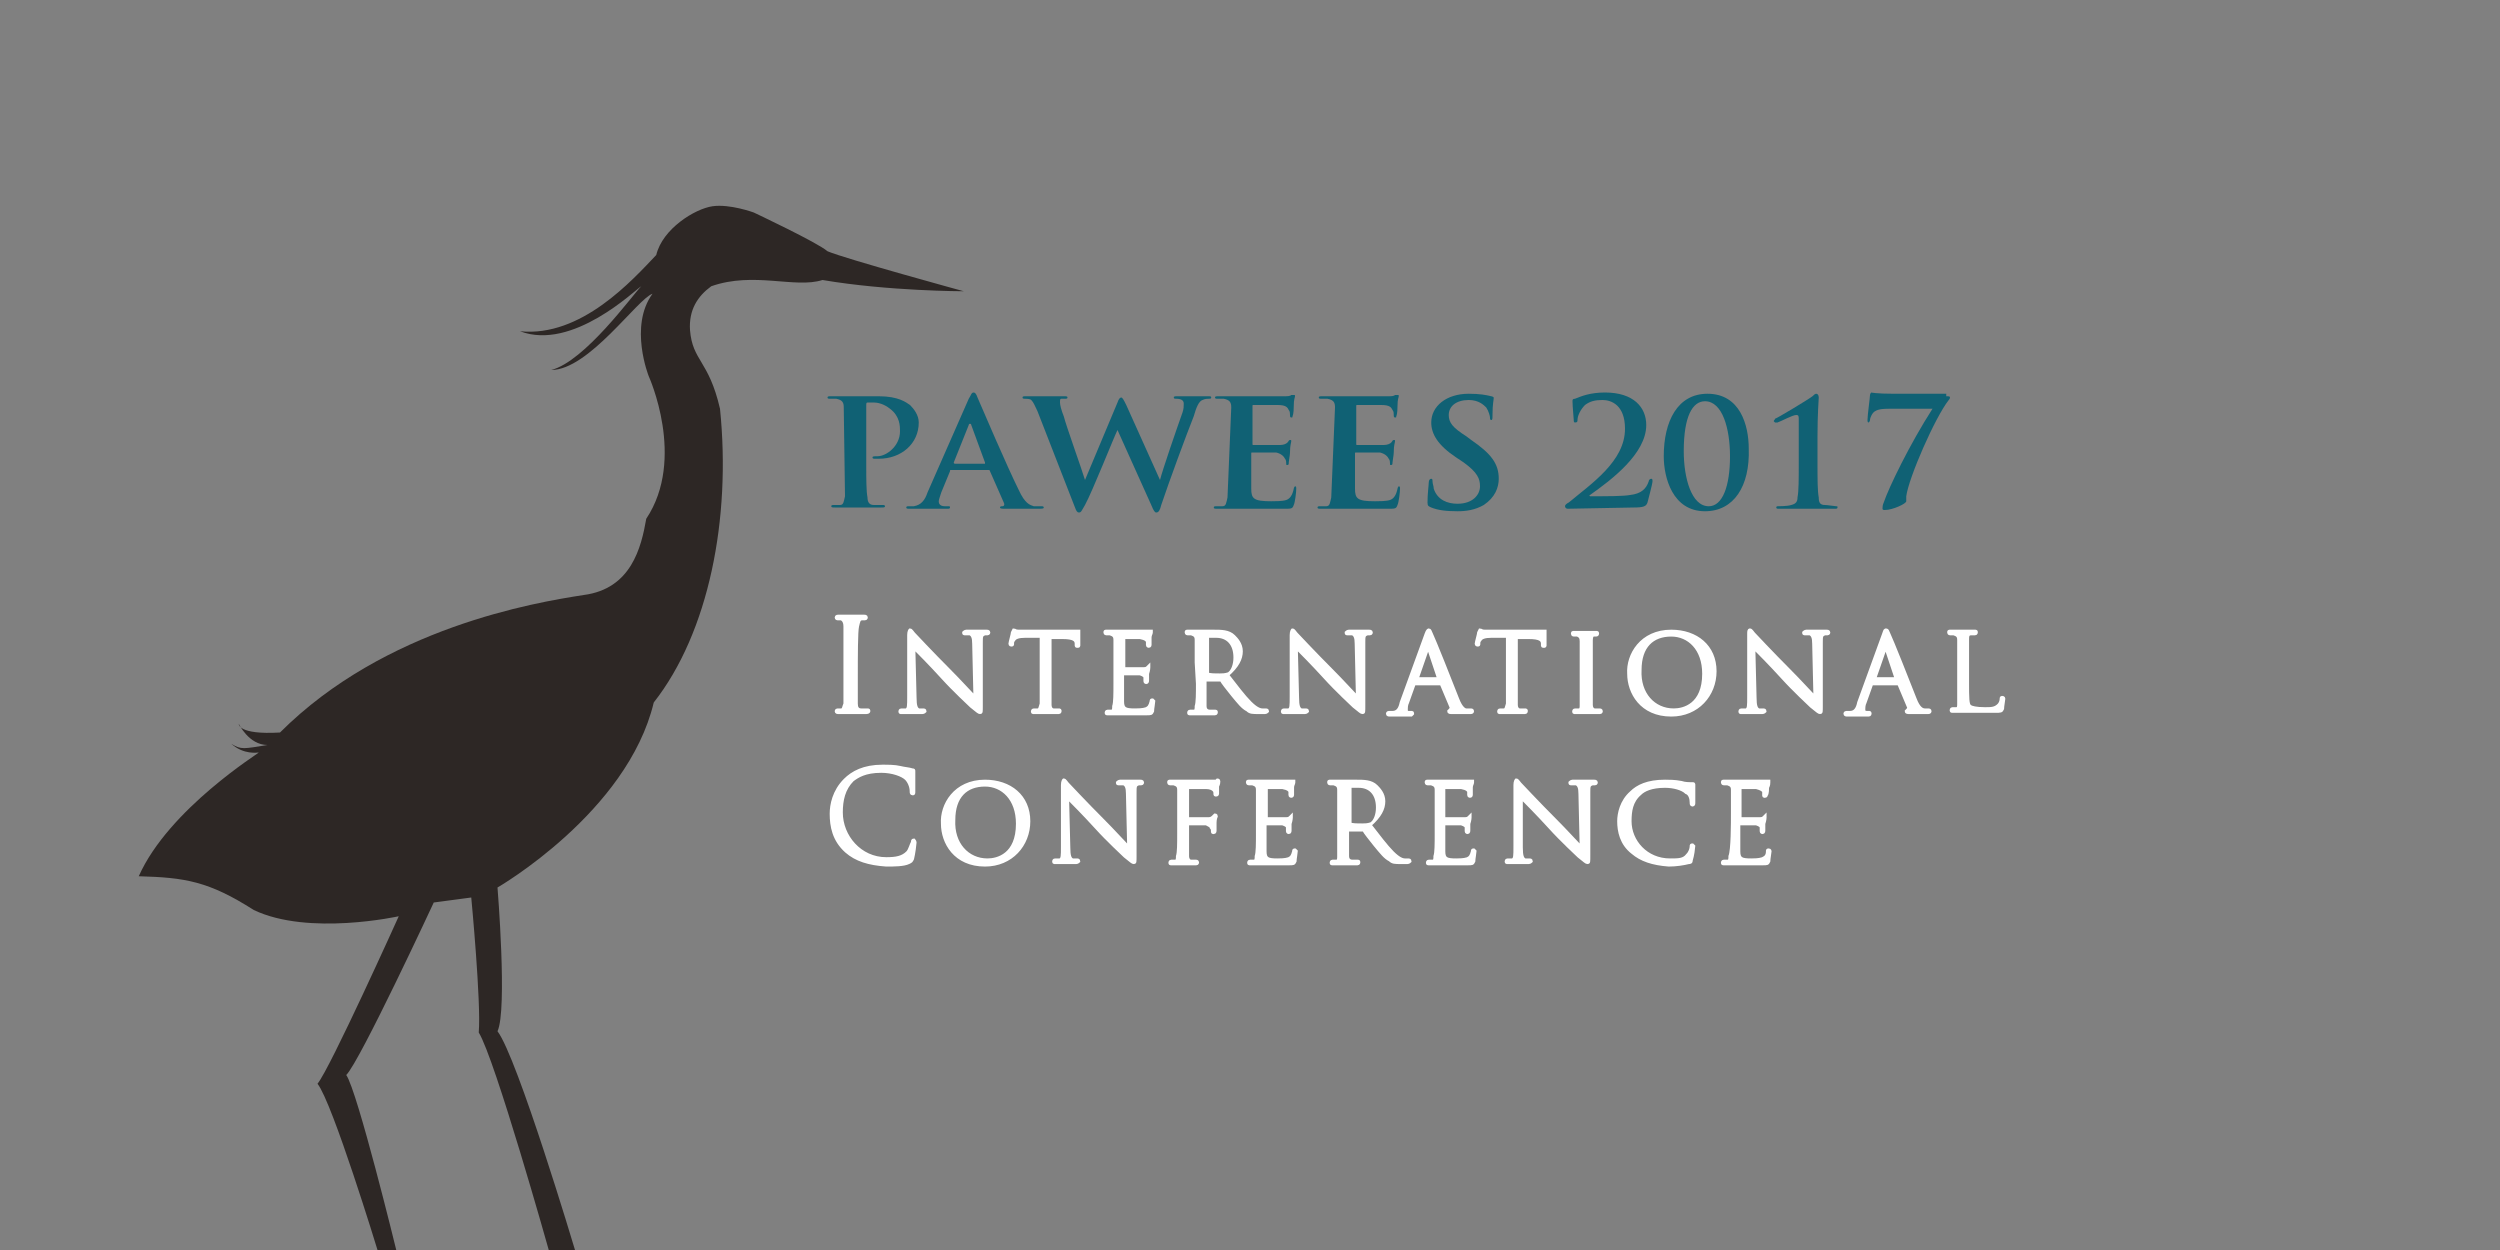 <?xml version="1.0" encoding="utf-8"?>
<!-- Generator: Adobe Illustrator 19.0.0, SVG Export Plug-In . SVG Version: 6.00 Build 0)  -->
<svg version="1.1" id="Layer_1" xmlns="http://www.w3.org/2000/svg" xmlns:xlink="http://www.w3.org/1999/xlink" x="0px" y="0px"
	 viewBox="-379 231 200 100" style="enable-background:new -379 231 200 100;" xml:space="preserve">
<rect x="-379" y="231" width="200" height="100" fill="#808080" stroke="none"/>
<style type="text/css">
	.st0{fill:#106174;}
	.st1{fill:#FFFFFF;stroke:#FFFFFF;stroke-width:0.25;stroke-miterlimit:10;}
	.st2{fill:#2D2725;}
</style>
<g>
	<path class="st0" d="M-311.5,263.6c0-0.4-0.1-0.6-0.6-0.7c-0.1,0-0.3,0-0.5,0c-0.1,0-0.2,0-0.2-0.1s0.1-0.1,0.3-0.1
		c0.7,0,1.5,0,1.9,0c0.5,0,1.3,0,1.9,0c1.6,0,2.2,0.5,2.5,0.7c0.3,0.3,0.7,0.8,0.7,1.4c0,1.7-1.4,2.9-3.2,2.9c-0.1,0-0.2,0-0.3,0
		s-0.2,0-0.2-0.1s0.1-0.1,0.4-0.1c0.7,0,1.8-0.8,1.8-2c0-0.4,0-1.2-0.8-1.8c-0.5-0.4-1-0.5-1.3-0.5c-0.2,0-0.4,0-0.5,0
		s-0.1,0.1-0.1,0.2v4.8c0,1.1,0,2.1,0.1,2.6c0,0.3,0.1,0.6,0.5,0.6c0.2,0,0.5,0,0.7,0c0.1,0,0.2,0,0.2,0.1s-0.1,0.1-0.3,0.1
		c-0.9,0-1.7,0-2,0s-1.1,0-1.7,0c-0.2,0-0.3,0-0.3-0.1s0.1-0.1,0.2-0.1c0.2,0,0.4,0,0.5,0c0.3,0,0.3-0.3,0.4-0.7"/>
	<path class="st0" d="M-302.9,268.6c-0.1,0-0.1,0-0.1,0.1l-0.7,1.7c-0.1,0.3-0.2,0.6-0.2,0.7c0,0.2,0.1,0.4,0.5,0.4h0.2
		c0.2,0,0.2,0,0.2,0.1s-0.1,0.1-0.2,0.1c-0.4,0-1,0-1.4,0c-0.1,0-0.9,0-1.6,0c-0.2,0-0.3,0-0.3-0.1s0.1-0.1,0.2-0.1s0.3,0,0.4,0
		c0.6-0.1,0.9-0.5,1.1-1.1l3.3-7.5c0.2-0.3,0.2-0.5,0.4-0.5c0.1,0,0.2,0.1,0.3,0.4c0.3,0.7,2.4,5.6,3.3,7.4c0.5,1.1,0.9,1.2,1.2,1.3
		c0.2,0,0.4,0,0.6,0c0.1,0,0.2,0,0.2,0.1s-0.1,0.1-0.6,0.1s-1.4,0-2.5,0c-0.2,0-0.4,0-0.4-0.1s0.1-0.1,0.2-0.1s0.2-0.1,0.1-0.3
		l-1.1-2.5c0-0.1-0.1-0.1-0.1-0.1H-302.9z M-300.2,268L-300.2,268l-1.1-3c0,0,0-0.1-0.1-0.1s-0.1,0.1-0.1,0.1l-1.2,3
		c0,0,0,0.1,0.1,0.1h2.4V268z"/>
	<path class="st0" d="M-296,263.9c-0.2-0.4-0.3-0.7-0.5-0.9c-0.1-0.1-0.4-0.1-0.5-0.1s-0.2,0-0.2-0.1s0.1-0.1,0.3-0.1
		c0.7,0,1.4,0,1.5,0s0.7,0,1.5,0c0.2,0,0.3,0,0.3,0.1s-0.1,0.1-0.2,0.1s-0.2,0-0.3,0c-0.1,0-0.1,0.1-0.1,0.3c0,0.2,0.1,0.6,0.3,1.1
		c0.2,0.8,1.5,4.4,1.7,5.1l0,0l2.6-6.2c0.1-0.3,0.2-0.4,0.3-0.4c0.1,0,0.2,0.2,0.4,0.6l2.7,6l0,0c0.2-0.8,1.3-4,1.8-5.4
		c0.1-0.3,0.1-0.5,0.1-0.7s-0.1-0.4-0.6-0.4c-0.1,0-0.2,0-0.2-0.1s0.1-0.1,0.3-0.1c0.7,0,1.3,0,1.4,0s0.7,0,1.1,0
		c0.1,0,0.2,0,0.2,0.1s-0.1,0.1-0.2,0.1s-0.3,0-0.5,0.1c-0.3,0.1-0.5,0.6-0.7,1.3c-0.6,1.5-2,5.3-2.6,7.1c-0.1,0.4-0.2,0.6-0.4,0.6
		c-0.1,0-0.2-0.1-0.4-0.6l-2.7-6l0,0c-0.3,0.6-2,4.9-2.6,6c-0.3,0.5-0.3,0.6-0.5,0.6c-0.1,0-0.2-0.1-0.3-0.4L-296,263.9z"/>
	<path class="st0" d="M-280.5,263.6c0-0.4-0.1-0.6-0.6-0.7c-0.1,0-0.3,0-0.5,0c-0.1,0-0.2,0-0.2-0.1s0.1-0.1,0.3-0.1
		c0.4,0,0.7,0,1.1,0c0.3,0,0.6,0,0.8,0c0.4,0,3,0,3.3,0s0.5,0,0.6-0.1c0.1,0,0.1,0,0.2,0s0.1,0,0.1,0.1s-0.1,0.2-0.1,0.8
		c0,0.1,0,0.6-0.1,0.8c0,0.1,0,0.1-0.1,0.1s-0.1-0.1-0.1-0.2s0-0.3-0.1-0.4c-0.1-0.2-0.2-0.4-0.9-0.4c-0.2,0-1.6,0-1.9,0
		c-0.1,0-0.1,0-0.1,0.1v3c0,0.1,0,0.1,0.1,0.1c0.3,0,1.8,0,2.1,0c0.3,0,0.5-0.1,0.6-0.2s0.1-0.2,0.2-0.2s0.1,0,0.1,0.1
		s-0.1,0.3-0.1,0.9c0,0.2-0.1,0.7-0.1,0.8c0,0.1,0,0.2-0.1,0.2s-0.1,0-0.1-0.1s0-0.3-0.1-0.4c-0.1-0.2-0.3-0.4-0.7-0.5
		c-0.3,0-1.6,0-1.9,0c-0.1,0-0.1,0-0.1,0.1v0.9c0,0.4,0,1.5,0,1.9c0,0.8,0.2,1,1.6,1c0.3,0,0.9,0,1.2-0.1c0.3-0.1,0.5-0.4,0.6-0.9
		c0-0.1,0.1-0.2,0.1-0.2c0.1,0,0.1,0.1,0.1,0.2c0,0.3-0.1,1.1-0.2,1.3c-0.1,0.3-0.2,0.3-0.7,0.3c-1,0-1.7,0-2.3,0c-0.6,0-1,0-1.4,0
		c-0.1,0-0.4,0-0.8,0c-0.3,0-0.6,0-0.9,0c-0.2,0-0.3,0-0.3-0.1s0.1-0.1,0.2-0.1c0.2,0,0.4,0,0.5,0c0.3,0,0.3-0.3,0.4-0.7"/>
	<path class="st0" d="M-272.2,263.6c0-0.4-0.1-0.6-0.6-0.7c-0.1,0-0.3,0-0.5,0c-0.1,0-0.2,0-0.2-0.1s0.1-0.1,0.3-0.1
		c0.4,0,0.7,0,1.1,0c0.3,0,0.6,0,0.8,0c0.4,0,3,0,3.3,0s0.5,0,0.6-0.1c0.1,0,0.1,0,0.2,0s0.1,0,0.1,0.1s-0.1,0.2-0.1,0.8
		c0,0.1,0,0.6-0.1,0.8c0,0.1,0,0.1-0.1,0.1s-0.1-0.1-0.1-0.2s0-0.3-0.1-0.4c-0.1-0.2-0.2-0.4-0.9-0.4c-0.2,0-1.6,0-1.9,0
		c-0.1,0-0.1,0-0.1,0.1v3c0,0.1,0,0.1,0.1,0.1c0.3,0,1.8,0,2.1,0c0.3,0,0.5-0.1,0.6-0.2s0.1-0.2,0.2-0.2s0.1,0,0.1,0.1
		s-0.1,0.3-0.1,0.9c0,0.2-0.1,0.7-0.1,0.8c0,0.1,0,0.2-0.1,0.2s-0.1,0-0.1-0.1s0-0.3-0.1-0.4c-0.1-0.2-0.3-0.4-0.7-0.5
		c-0.3,0-1.6,0-1.9,0c-0.1,0-0.1,0-0.1,0.1v0.9c0,0.4,0,1.5,0,1.9c0,0.8,0.2,1,1.6,1c0.3,0,0.9,0,1.2-0.1c0.3-0.1,0.5-0.4,0.6-0.9
		c0-0.1,0.1-0.2,0.1-0.2c0.1,0,0.1,0.1,0.1,0.2c0,0.3-0.1,1.1-0.2,1.3c-0.1,0.3-0.2,0.3-0.7,0.3c-1,0-1.7,0-2.3,0c-0.6,0-1,0-1.4,0
		c-0.1,0-0.4,0-0.8,0c-0.3,0-0.6,0-0.9,0c-0.2,0-0.3,0-0.3-0.1s0.1-0.1,0.2-0.1c0.2,0,0.4,0,0.5,0c0.3,0,0.3-0.3,0.4-0.7"/>
	<path class="st0" d="M-264.5,271.6c-0.2-0.1-0.3-0.1-0.3-0.4c0-0.7,0.1-1.4,0.1-1.6s0.1-0.3,0.2-0.3s0.1,0.1,0.1,0.2
		c0,0.2,0.1,0.4,0.1,0.6c0.3,0.9,1.1,1.2,1.9,1.2c1.2,0,1.8-0.7,1.8-1.4c0-0.6-0.2-1.1-1.3-1.9l-0.6-0.4c-1.5-1-2-1.9-2-2.8
		c0-1.3,1.2-2.3,3-2.3c0.9,0,1.4,0.1,1.8,0.2c0.1,0,0.2,0.1,0.2,0.1c0,0.2-0.1,0.5-0.1,1.4c0,0.3,0,0.4-0.1,0.4s-0.1-0.1-0.1-0.2
		s-0.1-0.5-0.3-0.8c-0.2-0.2-0.6-0.6-1.4-0.6c-1,0-1.6,0.5-1.6,1.2c0,0.6,0.3,1,1.4,1.7l0.4,0.3c1.6,1.1,2.2,1.9,2.2,3.1
		c0,0.7-0.3,1.5-1.2,2.1c-0.7,0.4-1.4,0.5-2.1,0.5C-263.4,271.9-264,271.8-264.5,271.6z"/>
	<path class="st0" d="M-253.6,271.7c-0.1,0-0.2-0.1-0.2-0.2s0.1-0.2,0.3-0.3c1.8-1.5,4.5-3.3,4.5-5.9c0-1.9-1.1-2.3-1.8-2.3
		c-0.6,0-1,0.1-1.4,0.4c-0.3,0.3-0.6,0.8-0.6,1.2c0,0.1,0,0.2-0.2,0.2c-0.1,0-0.1-0.1-0.1-0.2s-0.1-1.1-0.1-1.5c0-0.1,0-0.2,0.2-0.2
		c0.5-0.2,1.2-0.5,2.4-0.5c2.3,0,3.3,1.2,3.3,2.6c0,2.3-2.8,4.4-4.5,5.6c-0.1,0,0,0.1,0,0.1h0.9c0.2,0,1.8,0,2.3-0.1
		c0.9-0.1,1.3-0.5,1.5-1.1c0-0.1,0.1-0.2,0.2-0.2s0.1,0.1,0.1,0.2c0,0.2-0.3,1.3-0.4,1.7c-0.1,0.3-0.3,0.4-1.1,0.4L-253.6,271.7
		L-253.6,271.7z"/>
	<path class="st0" d="M-242.6,271.9c-2.6,0-3.3-2.7-3.3-4.4c0-2.8,1.1-5,3.5-5c2.6,0,3.3,2.5,3.3,4.4
		C-239,269.9-240.3,271.9-242.6,271.9z M-242.6,263.1c-1,0-1.7,1.2-1.7,4c0,2.1,0.6,4.4,2,4.4c1.1,0,1.7-1.6,1.7-4
		C-240.6,265.3-241.2,263.1-242.6,263.1z"/>
	<path class="st0" d="M-235.1,266.2c0-0.6,0-1.2,0-1.6c0-0.3,0-0.4-0.2-0.4c-0.3,0-1.2,0.5-1.5,0.6c-0.1,0-0.1,0-0.2,0l-0.1-0.1
		c0-0.1,0.1-0.1,0.1-0.2c0.1,0,2.6-1.5,3-1.8c0.1-0.1,0.2-0.2,0.3-0.2c0.1,0,0.2,0.1,0.2,0.3c0,0.1-0.1,1.3-0.1,3.1v2.2
		c0,1.2,0,2.2,0.1,2.7c0,0.4,0.1,0.6,0.5,0.6c0.2,0,0.8,0.1,0.9,0.1s0.1,0,0.1,0.1s-0.1,0.1-0.2,0.1c-1,0-1.8,0-2.2,0
		c-0.3,0-1.4,0-2.3,0c-0.1,0-0.2,0-0.2-0.1s0.1-0.1,0.1-0.1c0.1,0,0.8,0,1.1-0.1c0.4-0.1,0.5-0.3,0.5-0.6c0.1-0.5,0.1-1.5,0.1-2.7
		L-235.1,266.2z"/>
	<path class="st0" d="M-223.3,262.7c0.2,0,0.3,0,0.3,0.1s-0.1,0.2-0.1,0.2c-1.1,1.4-3.2,6.2-3.4,7.7c0,0.2,0,0.3,0,0.4
		c0,0.2-1.1,0.7-1.7,0.7c-0.1,0-0.2,0-0.2-0.1s0-0.3,0.1-0.5c0.4-1.2,2.1-4.7,3.9-7.5h-3.4c-0.4,0-0.9,0-1.2,0.2
		c-0.2,0.1-0.4,0.5-0.4,0.7c0,0.1-0.1,0.2-0.1,0.2c-0.1,0-0.1-0.1-0.1-0.2c0-0.4,0.2-1.8,0.2-2c0-0.1,0.1-0.2,0.1-0.2
		s0.4,0.1,1.8,0.1h4.2V262.7z"/>
</g>
<g>
	<path class="st1" d="M-310.5,285.1c0,1,0,1.7,0,2.2c0,0.3,0.1,0.5,0.4,0.5c0.1,0,0.4,0,0.5,0s0.1,0,0.1,0.1c0,0,0,0.1-0.2,0.1
		c-0.5,0-1.2,0-1.2,0s-0.7,0-1,0c-0.1,0-0.2,0-0.2-0.1c0,0,0-0.1,0.1-0.1s0.2,0,0.3,0c0.2,0,0.2-0.3,0.3-0.5c0-0.4,0-1.2,0-2.2v-1.8
		c0-1.6,0-1.8,0-2.2c0-0.3-0.1-0.5-0.3-0.6c-0.1,0-0.2,0-0.3,0c0,0-0.1,0-0.1-0.1s0.1-0.1,0.2-0.1c0.3,0,1,0,1,0s0.7,0,1,0
		c0.1,0,0.2,0,0.2,0.1c0,0,0,0.1-0.1,0.1s-0.1,0-0.2,0c-0.3,0-0.3,0.2-0.4,0.6C-310.5,281.5-310.5,283.5-310.5,285.1L-310.5,285.1z"
		/>
	<path class="st1" d="M-305.8,286.8c0,0.7,0.1,0.9,0.3,1c0.2,0,0.4,0,0.4,0s0.1,0,0.1,0.1c0,0-0.1,0.1-0.2,0.1c-0.5,0-0.8,0-0.9,0
		s-0.4,0-0.8,0c-0.1,0-0.1,0-0.1-0.1c0,0,0-0.1,0.1-0.1s0.2,0,0.4,0c0.2-0.1,0.2-0.3,0.2-1.1v-4.9c0-0.3,0.1-0.4,0.1-0.4
		c0.1,0,0.2,0.2,0.3,0.3c0.1,0.1,1.4,1.5,2.8,2.9c0.9,0.9,1.8,1.9,2.1,2.2l-0.1-4.3c0-0.5-0.1-0.7-0.3-0.8c-0.2,0-0.4,0-0.4,0
		c-0.1,0-0.1,0-0.1-0.1c0,0,0.1-0.1,0.2-0.1c0.4,0,0.8,0,0.9,0s0.4,0,0.7,0c0.1,0,0.2,0,0.2,0.1c0,0,0,0.1-0.1,0.1c0,0-0.1,0-0.2,0
		c-0.3,0.1-0.3,0.2-0.3,0.7v5c0,0.6,0,0.6-0.1,0.6s-0.2-0.1-0.7-0.5c-0.1-0.1-1.4-1.3-2.3-2.3c-1-1.1-2-2.1-2.3-2.4L-305.8,286.8z"
		/>
	<path class="st1" d="M-295,282c0,0.8,0,5.1,0,5.4c0,0.2,0.1,0.4,0.3,0.4c0.1,0,0.3,0,0.4,0s0.1,0,0.1,0.1c0,0,0,0.1-0.1,0.1
		c-0.5,0-1,0-1.1,0c0,0-0.6,0-0.9,0c-0.1,0-0.1,0-0.1-0.1c0,0,0-0.1,0.1-0.1s0.2,0,0.3,0c0.2,0,0.2-0.2,0.3-0.5c0-0.3,0-1,0-1.8
		v-3.6h-1.3c-0.5,0-0.8,0.1-0.9,0.3c-0.1,0.1-0.1,0.2-0.1,0.3c0,0.1,0,0.1-0.1,0.1c0,0-0.1,0-0.1-0.1s0.2-0.8,0.2-0.9l0.1-0.2
		c0.1,0,0.1,0.1,0.4,0.1c0.2,0,0.6,0,0.7,0h3.3c0.3,0,0.5,0,0.6,0s0.2,0,0.2,0s0,0,0,0.1c0,0.3,0,0.9,0,1s0,0.1-0.1,0.1
		s-0.1,0-0.1-0.1v-0.1c0-0.3-0.2-0.5-1.1-0.5L-295,282L-295,282z"/>
	<path class="st1" d="M-289.8,284c0-1.3,0-1.6,0-1.8c0-0.3-0.1-0.4-0.4-0.5c-0.1,0-0.2,0-0.3,0c0,0-0.1,0-0.1-0.1s0-0.1,0.1-0.1
		c0.4,0,1,0,1,0c0.1,0,1.9,0,2.1,0s0.3,0,0.4,0h0.1c0,0,0,0,0,0.1s-0.1,0.2-0.1,0.4c0,0.1,0,0.5,0,0.6c0,0,0,0.1-0.1,0.1
		c0,0-0.1,0-0.1-0.1s0-0.2,0-0.3c-0.1-0.1-0.1-0.2-0.6-0.3c-0.1,0-1.2,0-1.3,0c0,0,0,0,0,0.1v2.3c0,0.1,0,0.1,0,0.1
		c0.1,0,1.3,0,1.5,0s0.3,0,0.4-0.1s0.1-0.1,0.1-0.1s0,0,0,0.1c0,0,0,0.2-0.1,0.5c0,0.2,0,0.5,0,0.5c0,0.1,0,0.2-0.1,0.2
		c0,0-0.1,0-0.1-0.1s0-0.2,0-0.3c0-0.1-0.1-0.2-0.4-0.3c-0.2,0-1.2,0-1.3,0c0,0-0.1,0-0.1,0.1v0.7c0,0.3,0,1.3,0,1.4
		c0,0.6,0.2,0.7,1,0.7c0.2,0,0.6,0,0.9-0.1c0.2-0.1,0.3-0.2,0.4-0.6c0-0.1,0-0.1,0.1-0.1l0.1,0.1c0,0.1-0.1,0.6-0.1,0.8
		c-0.1,0.2-0.1,0.2-0.5,0.2c-0.7,0-1.2,0-1.5,0c-0.4,0-0.6,0-0.7,0c0,0-0.2,0-0.4,0c-0.2,0-0.4,0-0.5,0s-0.1,0-0.1-0.1
		c0,0,0-0.1,0.1-0.1s0.2,0,0.3,0c0.2,0,0.2-0.2,0.2-0.4c0.1-0.3,0.1-1,0.1-1.8V284z"/>
	<path class="st1" d="M-283.3,284c0-1.3,0-1.6,0-1.8c0-0.3-0.1-0.4-0.4-0.5c-0.1,0-0.2,0-0.3,0c0,0-0.1,0-0.1-0.1s0-0.1,0.1-0.1
		c0.4,0,1,0,1,0c0.1,0,0.8,0,1.1,0c0.6,0,1.2,0,1.6,0.4c0.2,0.2,0.6,0.6,0.6,1.2s-0.3,1.2-1.1,1.9c0.7,0.9,1.3,1.7,1.8,2.2
		s0.8,0.6,1,0.6s0.3,0,0.3,0s0.1,0,0.1,0.1c0,0-0.1,0.1-0.2,0.1h-0.5c-0.5,0-0.7,0-0.9-0.2c-0.4-0.2-0.7-0.6-1.2-1.2
		c-0.4-0.5-0.8-1-0.9-1.2h-0.1h-1.1c0,0-0.1,0-0.1,0.1v0.2c0,0.8,0,1.5,0,1.8c0,0.2,0.1,0.4,0.4,0.4c0.1,0,0.3,0,0.4,0
		s0.1,0,0.1,0.1c0,0,0,0.1-0.1,0.1c-0.5,0-1,0-1.1,0c0,0-0.6,0-0.9,0c-0.1,0-0.1,0-0.1-0.1c0,0,0-0.1,0.1-0.1s0.2,0,0.3,0
		c0.2,0,0.2-0.2,0.2-0.4c0.1-0.3,0.1-1,0.1-1.8L-283.3,284L-283.3,284z M-282.5,284.8c0,0,0,0.1,0.1,0.1c0.1,0.1,0.6,0.1,1,0.1
		c0.2,0,0.4,0,0.7-0.1c0.3-0.2,0.5-0.7,0.5-1.3c0-1.1-0.6-1.7-1.5-1.7c-0.3,0-0.5,0-0.6,0c0,0-0.1,0-0.1,0.1v2.8H-282.5z"/>
	<path class="st1" d="M-275.2,286.8c0,0.7,0.1,0.9,0.3,1c0.2,0,0.4,0,0.4,0s0.1,0,0.1,0.1c0,0-0.1,0.1-0.2,0.1c-0.5,0-0.8,0-0.9,0
		s-0.4,0-0.8,0c-0.1,0-0.1,0-0.1-0.1c0,0,0-0.1,0.1-0.1s0.2,0,0.4,0c0.2-0.1,0.2-0.3,0.2-1.1v-4.9c0-0.3,0.1-0.4,0.1-0.4
		c0.1,0,0.2,0.2,0.3,0.3c0.1,0.1,1.4,1.5,2.8,2.9c0.9,0.9,1.8,1.9,2.1,2.2l-0.1-4.3c0-0.5-0.1-0.7-0.3-0.8c-0.2,0-0.4,0-0.4,0
		c-0.1,0-0.1,0-0.1-0.1c0,0,0.1-0.1,0.2-0.1c0.4,0,0.8,0,0.9,0s0.4,0,0.7,0c0.1,0,0.2,0,0.2,0.1c0,0,0,0.1-0.1,0.1c0,0-0.1,0-0.2,0
		c-0.3,0.1-0.3,0.2-0.3,0.7v5c0,0.6,0,0.6-0.1,0.6s-0.2-0.1-0.7-0.5c-0.1-0.1-1.4-1.3-2.3-2.3c-1-1.1-2-2.1-2.3-2.4L-275.2,286.8z"
		/>
	<path class="st1" d="M-264.9,281.7c0.1-0.3,0.2-0.3,0.2-0.3c0.1,0,0.1,0.1,0.2,0.3c0.2,0.4,1.6,3.9,2.1,5.2
		c0.3,0.8,0.6,0.9,0.7,0.9s0.3,0,0.4,0c0,0,0.1,0,0.1,0.1s-0.1,0.1-0.2,0.1s-0.8,0-1.4,0c-0.2,0-0.3,0-0.3-0.1c0,0,0,0,0.1-0.1
		c0,0,0.1-0.1,0.1-0.2l-0.8-1.9c0,0,0,0-0.1,0h-2c0,0-0.1,0-0.1,0.1l-0.5,1.4c-0.1,0.2-0.1,0.4-0.1,0.6s0.1,0.2,0.3,0.2h0.1
		c0.1,0,0.1,0,0.1,0.1l-0.1,0.1c-0.2,0-0.7,0-0.8,0c-0.1,0-0.5,0-0.9,0c-0.1,0-0.2,0-0.2-0.1c0,0,0-0.1,0.1-0.1s0.2,0,0.3,0
		c0.4,0,0.6-0.3,0.7-0.8L-264.9,281.7z M-263.9,285.3L-263.9,285.3l-0.8-2.4c0-0.1-0.1-0.1-0.1,0l-0.8,2.3v0.1H-263.9z"/>
	<path class="st1" d="M-257.7,282c0,0.8,0,5.1,0,5.4c0,0.2,0.1,0.4,0.3,0.4c0.1,0,0.3,0,0.4,0s0.1,0,0.1,0.1c0,0,0,0.1-0.1,0.1
		c-0.5,0-1,0-1.1,0c0,0-0.6,0-0.9,0c-0.1,0-0.1,0-0.1-0.1c0,0,0-0.1,0.1-0.1s0.2,0,0.3,0c0.2,0,0.2-0.2,0.3-0.5c0-0.3,0-1,0-1.8
		v-3.6h-1.3c-0.5,0-0.8,0.1-0.9,0.3c-0.1,0.1-0.1,0.2-0.1,0.3c0,0.1,0,0.1-0.1,0.1c0,0-0.1,0-0.1-0.1s0.2-0.8,0.2-0.9l0.1-0.2
		c0.1,0,0.1,0.1,0.4,0.1c0.2,0,0.6,0,0.7,0h3.3c0.3,0,0.5,0,0.6,0s0.2,0,0.2,0s0,0,0,0.1c0,0.3,0,0.9,0,1s0,0.1-0.1,0.1
		s-0.1,0-0.1-0.1v-0.1c0-0.3-0.2-0.5-1.1-0.5L-257.7,282L-257.7,282z"/>
	<path class="st1" d="M-251.7,282.2c0,0.8,0,4.8,0,5.2c0,0.2,0.1,0.4,0.3,0.4c0.1,0,0.3,0,0.4,0c0,0,0.1,0,0.1,0.1
		c0,0,0,0.1-0.1,0.1c-0.5,0-1.1,0-1.1,0s-0.6,0-0.9,0c-0.1,0-0.1,0-0.1-0.1c0,0,0-0.1,0.1-0.1s0.2,0,0.3,0c0.2,0,0.2-0.2,0.2-0.4
		c0-0.3,0-1,0-1.8v-1.5c0-1.3,0-1.6,0-1.8c0-0.3-0.1-0.4-0.3-0.5c-0.1,0-0.2,0-0.3,0c0,0-0.1,0-0.1-0.1s0-0.1,0.1-0.1
		c0.3,0,0.8,0,0.9,0c0,0,0.6,0,0.9,0c0.1,0,0.1,0,0.1,0.1c0,0,0,0.1-0.1,0.1s-0.1,0-0.2,0C-251.6,281.8-251.7,281.9-251.7,282.2
		C-251.7,282.5-251.7,280.9-251.7,282.2L-251.7,282.2z"/>
	<path class="st1" d="M-245.3,281.5c2,0,3.5,1.2,3.5,3.2c0,1.9-1.4,3.5-3.5,3.5c-2.4,0-3.4-1.8-3.4-3.3
		C-248.8,283.4-247.7,281.5-245.3,281.5z M-245.1,287.8c0.8,0,2.4-0.4,2.4-2.9c0-2-1.2-3.1-2.6-3.1c-1.5,0-2.5,0.9-2.5,2.8
		C-247.9,286.5-246.7,287.8-245.1,287.8z"/>
	<path class="st1" d="M-238.6,286.8c0,0.7,0.1,0.9,0.3,1c0.2,0,0.4,0,0.4,0s0.1,0,0.1,0.1c0,0-0.1,0.1-0.2,0.1c-0.5,0-0.8,0-0.9,0
		s-0.4,0-0.8,0c-0.1,0-0.1,0-0.1-0.1c0,0,0-0.1,0.1-0.1s0.2,0,0.4,0c0.2-0.1,0.2-0.3,0.2-1.1v-4.9c0-0.3,0-0.4,0.1-0.4
		s0.2,0.2,0.3,0.3c0.1,0.1,1.4,1.5,2.8,2.9c0.9,0.9,1.8,1.9,2.1,2.2l-0.1-4.3c0-0.5-0.1-0.7-0.3-0.8c-0.2,0-0.4,0-0.4,0
		c-0.1,0-0.1,0-0.1-0.1c0,0,0.1-0.1,0.2-0.1c0.4,0,0.8,0,0.9,0s0.4,0,0.7,0c0.1,0,0.2,0,0.2,0.1c0,0,0,0.1-0.1,0.1c0,0-0.1,0-0.2,0
		c-0.3,0.1-0.3,0.2-0.3,0.7v5c0,0.6,0,0.6-0.1,0.6s-0.2-0.1-0.7-0.5c-0.1-0.1-1.4-1.3-2.3-2.3c-1-1.1-2-2.1-2.3-2.4L-238.6,286.8z"
		/>
	<path class="st1" d="M-228.3,281.7c0.1-0.3,0.1-0.3,0.2-0.3s0.1,0.1,0.2,0.3c0.2,0.4,1.6,3.9,2.1,5.2c0.3,0.8,0.6,0.9,0.8,0.9
		c0.1,0,0.3,0,0.3,0s0.1,0,0.1,0.1s-0.1,0.1-0.2,0.1s-0.8,0-1.4,0c-0.2,0-0.3,0-0.3-0.1c0,0,0,0,0.1-0.1c0,0,0.1-0.1,0.1-0.2
		l-0.8-1.9c0,0,0,0-0.1,0h-2c0,0-0.1,0-0.1,0.1l-0.5,1.4c-0.1,0.2-0.1,0.4-0.1,0.6s0.2,0.2,0.3,0.2h0.1c0.1,0,0.1,0,0.1,0.1
		c0,0,0,0.1-0.1,0.1c-0.2,0-0.7,0-0.8,0c-0.1,0-0.5,0-0.9,0c-0.1,0-0.2,0-0.2-0.1c0,0,0-0.1,0.1-0.1s0.2,0,0.3,0
		c0.4,0,0.6-0.3,0.7-0.8L-228.3,281.7z M-227.3,285.3L-227.3,285.3l-0.8-2.4c0-0.1-0.1-0.1-0.1,0l-0.8,2.3v0.1H-227.3z"/>
	<path class="st1" d="M-221.6,285.6c0,1.2,0,1.8,0.2,1.9c0.1,0.1,0.5,0.2,1.2,0.2c0.5,0,0.8,0,1.1-0.3c0.1-0.1,0.2-0.3,0.2-0.5
		c0-0.1,0-0.1,0.1-0.1c0,0,0.1,0,0.1,0.1s-0.1,0.6-0.1,0.8c-0.1,0.2-0.1,0.2-0.6,0.2c-0.6,0-1.1,0-1.5,0s-0.7,0-1,0c0,0-0.2,0-0.4,0
		c-0.2,0-0.4,0-0.5,0s-0.1,0-0.1-0.1c0,0,0-0.1,0.1-0.1s0.2,0,0.3,0c0.2,0,0.2-0.2,0.2-0.4c0-0.3,0-1,0-1.8V284c0-1.3,0-1.6,0-1.8
		c0-0.3-0.1-0.4-0.4-0.5c-0.1,0-0.2,0-0.3,0c0,0-0.1,0-0.1-0.1s0-0.1,0.1-0.1c0.4,0,0.9,0,1,0c0,0,0.7,0,1,0c0.1,0,0.1,0,0.1,0.1
		c0,0,0,0.1-0.1,0.1s-0.2,0-0.3,0c-0.3,0-0.3,0.2-0.3,0.5s0,0.5,0,1.8V285.6z"/>
	<path class="st1" d="M-311.3,299.1c-1-0.9-1.2-2-1.2-3c0-0.7,0.2-1.8,1.1-2.7c0.6-0.6,1.5-1.1,3-1.1c0.4,0,1,0,1.4,0.1
		s0.7,0.1,1,0.2c0.1,0,0.1,0,0.1,0.1s0,0.2,0,0.6c0,0.3,0,0.9,0,1c0,0.2,0,0.2-0.1,0.2s-0.1-0.1-0.1-0.2c0-0.4-0.2-0.8-0.4-1
		c-0.3-0.3-1.1-0.6-2-0.6c-1.3,0-1.9,0.4-2.3,0.7c-0.7,0.7-0.9,1.6-0.9,2.6c0,1.9,1.5,3.7,3.6,3.7c0.8,0,1.3-0.1,1.7-0.5
		c0.2-0.2,0.3-0.7,0.4-0.8c0-0.1,0-0.2,0.1-0.2c0,0,0.1,0.1,0.1,0.2s-0.1,0.9-0.2,1.3c-0.1,0.2-0.1,0.2-0.3,0.3
		c-0.4,0.2-1.2,0.2-1.8,0.2C-309.5,300.1-310.5,299.8-311.3,299.1z"/>
	<path class="st1" d="M-300.2,293.5c2,0,3.5,1.2,3.5,3.2c0,1.9-1.4,3.5-3.5,3.5c-2.4,0-3.4-1.8-3.4-3.3
		C-303.7,295.4-302.6,293.5-300.2,293.5z M-300,299.8c0.8,0,2.4-0.4,2.4-2.9c0-2-1.2-3.1-2.6-3.1c-1.5,0-2.5,0.9-2.5,2.8
		C-302.8,298.5-301.6,299.8-300,299.8z"/>
	<path class="st1" d="M-293.5,298.8c0,0.7,0.1,0.9,0.3,1c0.2,0,0.4,0,0.4,0s0.1,0,0.1,0.1c0,0-0.1,0.1-0.2,0.1c-0.5,0-0.8,0-0.9,0
		s-0.4,0-0.8,0c-0.1,0-0.1,0-0.1-0.1c0,0,0-0.1,0.1-0.1s0.2,0,0.4,0c0.2-0.1,0.2-0.3,0.2-1.1v-4.9c0-0.3,0.1-0.4,0.1-0.4
		c0.1,0,0.2,0.2,0.3,0.3c0.1,0.1,1.4,1.5,2.8,2.9c0.9,0.9,1.8,1.9,2.1,2.2l-0.1-4.3c0-0.5-0.1-0.7-0.3-0.8c-0.2,0-0.4,0-0.4,0
		c-0.1,0-0.1,0-0.1-0.1c0,0,0.1-0.1,0.2-0.1c0.4,0,0.8,0,0.9,0s0.4,0,0.7,0c0.1,0,0.2,0,0.2,0.1c0,0,0,0.1-0.1,0.1c0,0-0.1,0-0.2,0
		c-0.3,0.1-0.3,0.2-0.3,0.7v5c0,0.6,0,0.6-0.1,0.6s-0.2-0.1-0.7-0.5c-0.1-0.1-1.4-1.3-2.3-2.3c-1-1.1-2-2.1-2.3-2.4L-293.5,298.8z"
		/>
	<path class="st1" d="M-284.7,296c0-1.3,0-1.6,0-1.8c0-0.3-0.1-0.4-0.4-0.5c-0.1,0-0.2,0-0.3,0c0,0-0.1,0-0.1-0.1s0-0.1,0.1-0.1
		c0.4,0,0.9,0,1,0c0.2,0,2.1,0,2.3,0c0.2,0,0.3,0,0.4,0l0.1-0.1c0,0,0.1,0,0.1,0.1s0,0.2-0.1,0.4c0,0.1,0,0.5,0,0.6
		c0,0,0,0.1-0.1,0.1s-0.1,0-0.1-0.1s0-0.2-0.1-0.3s-0.3-0.2-0.6-0.2h-1.4c0,0-0.1,0-0.1,0.1v2.3c0,0,0,0.1,0.1,0.1h1.2
		c0.1,0,0.3,0,0.4,0c0.2,0,0.3-0.1,0.4-0.2l0.1-0.1c0,0,0.1,0,0.1,0.1c0,0-0.1,0.2-0.1,0.5c0,0.2,0,0.5,0,0.6s0,0.2-0.1,0.2
		s-0.1,0-0.1-0.1s0-0.2-0.1-0.3c0-0.1-0.2-0.2-0.4-0.3c-0.2,0-1.3,0-1.4,0c0,0-0.1,0-0.1,0.1v0.7c0,0.8,0,1.5,0,1.8
		c0,0.2,0.1,0.4,0.3,0.4c0.1,0,0.3,0,0.4,0c0,0,0.1,0,0.1,0.1c0,0,0,0.1-0.1,0.1c-0.5,0-1.1,0-1.1,0s-0.6,0-0.9,0
		c-0.1,0-0.1,0-0.1-0.1c0,0,0-0.1,0.1-0.1s0.2,0,0.3,0c0.2,0,0.2-0.2,0.2-0.4c0.1-0.3,0.1-1,0.1-1.8L-284.7,296L-284.7,296z"/>
	<path class="st1" d="M-278.4,296c0-1.3,0-1.6,0-1.8c0-0.3-0.1-0.4-0.4-0.5c-0.1,0-0.2,0-0.3,0c0,0-0.1,0-0.1-0.1s0-0.1,0.1-0.1
		c0.4,0,1,0,1,0c0.1,0,1.9,0,2.1,0s0.3,0,0.4,0h0.1c0,0,0,0,0,0.1s-0.1,0.2-0.1,0.4c0,0.1,0,0.5,0,0.6c0,0,0,0.1-0.1,0.1
		c0,0-0.1,0-0.1-0.1s0-0.2,0-0.3c-0.1-0.1-0.1-0.2-0.6-0.3c-0.1,0-1.2,0-1.3,0c0,0,0,0,0,0.1v2.3c0,0.1,0,0.1,0,0.1
		c0.1,0,1.3,0,1.5,0s0.3,0,0.4-0.1s0.1-0.1,0.1-0.1s0,0,0,0.1c0,0,0,0.2-0.1,0.5c0,0.2,0,0.5,0,0.5c0,0.1,0,0.2-0.1,0.2
		c0,0-0.1,0-0.1-0.1s0-0.2,0-0.3c0-0.1-0.1-0.2-0.4-0.3c-0.2,0-1.2,0-1.3,0c0,0-0.1,0-0.1,0.1v0.7c0,0.3,0,1.3,0,1.4
		c0,0.6,0.2,0.7,1,0.7c0.2,0,0.6,0,0.9-0.1c0.2-0.1,0.3-0.2,0.4-0.6c0-0.1,0-0.1,0.1-0.1l0.1,0.1c0,0.1-0.1,0.6-0.1,0.8
		c-0.1,0.2-0.1,0.2-0.5,0.2c-0.7,0-1.2,0-1.5,0c-0.4,0-0.6,0-0.7,0c0,0-0.2,0-0.4,0c-0.2,0-0.4,0-0.5,0s-0.1,0-0.1-0.1
		c0,0,0-0.1,0.1-0.1s0.2,0,0.3,0c0.2,0,0.2-0.2,0.2-0.4c0.1-0.3,0.1-1,0.1-1.8V296z"/>
	<path class="st1" d="M-271.9,296c0-1.3,0-1.6,0-1.8c0-0.3-0.1-0.4-0.4-0.5c-0.1,0-0.2,0-0.3,0c0,0-0.1,0-0.1-0.1s0-0.1,0.1-0.1
		c0.4,0,1,0,1,0c0.1,0,0.8,0,1.1,0c0.6,0,1.2,0,1.6,0.4c0.2,0.2,0.6,0.6,0.6,1.2s-0.3,1.2-1.1,1.9c0.7,0.9,1.3,1.7,1.8,2.2
		s0.8,0.6,1,0.6s0.3,0,0.3,0s0.1,0,0.1,0.1c0,0-0.1,0.1-0.2,0.1h-0.5c-0.5,0-0.7,0-0.9-0.2c-0.4-0.2-0.7-0.6-1.2-1.2
		c-0.4-0.5-0.8-1-0.9-1.2h-0.1h-1.1c0,0-0.1,0-0.1,0.1v0.2c0,0.8,0,1.5,0,1.8c0,0.2,0.1,0.4,0.4,0.4c0.1,0,0.3,0,0.4,0
		s0.1,0,0.1,0.1c0,0,0,0.1-0.1,0.1c-0.5,0-1,0-1.1,0c0,0-0.6,0-0.9,0c-0.1,0-0.1,0-0.1-0.1c0,0,0-0.1,0.1-0.1s0.2,0,0.3,0
		c0.2,0,0.2-0.2,0.2-0.4C-271.9,299-271.9,296.9-271.9,296L-271.9,296z M-271.1,296.8c0,0,0,0.1,0.1,0.1c0.1,0.1,0.6,0.1,1,0.1
		c0.2,0,0.4,0,0.7-0.1c0.3-0.2,0.5-0.7,0.5-1.3c0-1.1-0.6-1.7-1.5-1.7c-0.3,0-0.5,0-0.6,0c0,0-0.1,0-0.1,0.1v2.8H-271.1z"/>
	<path class="st1" d="M-264.1,296c0-1.3,0-1.6,0-1.8c0-0.3-0.1-0.4-0.4-0.5c-0.1,0-0.2,0-0.3,0c0,0-0.1,0-0.1-0.1s0-0.1,0.1-0.1
		c0.4,0,1,0,1,0c0.1,0,1.9,0,2.1,0s0.3,0,0.4,0h0.1c0,0,0,0,0,0.1s-0.1,0.2-0.1,0.4c0,0.1,0,0.5,0,0.6c0,0,0,0.1-0.1,0.1
		c0,0-0.1,0-0.1-0.1s0-0.2,0-0.3c-0.1-0.1-0.1-0.2-0.6-0.3c-0.1,0-1.2,0-1.3,0c0,0-0.1,0-0.1,0.1v2.3c0,0.1,0,0.1,0.1,0.1
		s1.3,0,1.5,0s0.3,0,0.4-0.1s0.1-0.1,0.1-0.1s0,0,0,0.1c0,0,0,0.2-0.1,0.5c0,0.2,0,0.5,0,0.5c0,0.1,0,0.2-0.1,0.2c0,0-0.1,0-0.1-0.1
		s0-0.2,0-0.3c0-0.1-0.1-0.2-0.4-0.3c-0.2,0-1.2,0-1.3,0c0,0-0.1,0-0.1,0.1v0.7c0,0.3,0,1.3,0,1.4c0,0.6,0.2,0.7,1,0.7
		c0.2,0,0.6,0,0.9-0.1c0.2-0.1,0.3-0.2,0.4-0.6c0-0.1,0-0.1,0.1-0.1l0.1,0.1c0,0.1-0.1,0.6-0.1,0.8c-0.1,0.2-0.1,0.2-0.5,0.2
		c-0.7,0-1.2,0-1.5,0c-0.4,0-0.6,0-0.7,0c0,0-0.2,0-0.4,0c-0.2,0-0.4,0-0.5,0s-0.1,0-0.1-0.1c0,0,0-0.1,0.1-0.1s0.2,0,0.3,0
		c0.2,0,0.2-0.2,0.2-0.4c0.1-0.3,0.1-1,0.1-1.8V296z"/>
	<path class="st1" d="M-257.3,298.8c0,0.7,0.1,0.9,0.3,1c0.2,0,0.4,0,0.4,0s0.1,0,0.1,0.1c0,0-0.1,0.1-0.2,0.1c-0.5,0-0.8,0-0.9,0
		s-0.4,0-0.8,0c-0.1,0-0.1,0-0.1-0.1c0,0,0-0.1,0.1-0.1s0.2,0,0.4,0c0.2-0.1,0.2-0.3,0.2-1.1v-4.9c0-0.3,0.1-0.4,0.1-0.4
		c0.1,0,0.2,0.2,0.3,0.3c0.1,0.1,1.4,1.5,2.8,2.9c0.9,0.9,1.8,1.9,2.1,2.2l-0.1-4.3c0-0.5-0.1-0.7-0.3-0.8c-0.2,0-0.4,0-0.4,0
		c-0.1,0-0.1,0-0.1-0.1c0,0,0.1-0.1,0.2-0.1c0.4,0,0.8,0,0.9,0s0.4,0,0.8,0c0.1,0,0.2,0,0.2,0.1c0,0,0,0.1-0.1,0.1c0,0-0.1,0-0.2,0
		c-0.3,0.1-0.3,0.2-0.3,0.7v5c0,0.6,0,0.6-0.1,0.6s-0.2-0.1-0.7-0.5c-0.1-0.1-1.4-1.3-2.3-2.3c-1-1.1-2-2.1-2.3-2.4V298.8z"/>
	<path class="st1" d="M-248.4,299.2c-0.9-0.7-1.1-1.7-1.1-2.5c0-0.6,0.2-1.6,1-2.3c0.5-0.5,1.3-0.9,2.7-0.9c0.3,0,0.8,0,1.3,0.1
		c0.3,0.1,0.6,0.1,0.9,0.1c0.1,0,0.1,0,0.1,0.1s0,0.2,0,0.5s0,0.8,0,0.9s0,0.2-0.1,0.2s-0.1-0.1-0.1-0.2c0-0.3-0.1-0.7-0.4-0.8
		c-0.3-0.3-1-0.5-1.7-0.5c-1.1,0-1.7,0.3-2,0.6c-0.7,0.6-0.8,1.4-0.8,2.2c0,1.6,1.3,3.1,3.2,3.1c0.7,0,1.1,0,1.4-0.4
		c0.2-0.2,0.3-0.5,0.3-0.7c0-0.1,0-0.1,0.1-0.1l0.1,0.1c0,0.1-0.1,0.8-0.2,1.1c0,0.2-0.1,0.2-0.2,0.2c-0.4,0.1-1,0.2-1.6,0.2
		C-246.8,300.1-247.7,299.8-248.4,299.2z"/>
	<path class="st1" d="M-240.4,296c0-1.3,0-1.6,0-1.8c0-0.3-0.1-0.4-0.4-0.5c-0.1,0-0.2,0-0.3,0c0,0-0.1,0-0.1-0.1s0-0.1,0.1-0.1
		c0.4,0,1,0,1,0c0.1,0,1.9,0,2.1,0s0.3,0,0.4,0h0.1c0,0,0,0,0,0.1s0,0.2-0.1,0.4c0,0.1,0,0.5-0.1,0.6c0,0,0,0.1-0.1,0.1
		s-0.1,0-0.1-0.1s0-0.2,0-0.3c-0.1-0.1-0.2-0.2-0.6-0.3c-0.1,0-1.2,0-1.3,0c0,0,0,0,0,0.1v2.3c0,0.1,0,0.1,0,0.1c0.1,0,1.3,0,1.5,0
		s0.3,0,0.4-0.1s0.1-0.1,0.1-0.1s0,0,0,0.1c0,0,0,0.2-0.1,0.5c0,0.2,0,0.5,0,0.5c0,0.1,0,0.2-0.1,0.2c0,0-0.1,0-0.1-0.1s0-0.2,0-0.3
		c0-0.1-0.1-0.2-0.4-0.3c-0.2,0-1.2,0-1.3,0c0,0-0.1,0-0.1,0.1v0.7c0,0.3,0,1.3,0,1.4c0,0.6,0.2,0.7,1,0.7c0.2,0,0.6,0,0.9-0.1
		c0.2-0.1,0.4-0.2,0.4-0.6c0-0.1,0-0.1,0.1-0.1s0.1,0.1,0.1,0.1c0,0.1-0.1,0.6-0.1,0.8c-0.1,0.2-0.1,0.2-0.5,0.2c-0.7,0-1.2,0-1.5,0
		c-0.4,0-0.6,0-0.7,0c0,0-0.2,0-0.4,0c-0.2,0-0.4,0-0.5,0s-0.1,0-0.1-0.1c0,0,0-0.1,0.1-0.1s0.2,0,0.3,0c0.2,0,0.2-0.2,0.2-0.4
		C-240.4,299-240.4,296.9-240.4,296L-240.4,296z"/>
</g>
<path id="XMLID_1_" class="st2" d="M-301.9,254.3c0,0-9.5-2.6-10.9-3.2c-0.8-0.7-5.9-3.1-5.9-3.1s-1.9-0.7-3.3-0.5s-4,1.8-4.5,3.9
	c-1.9,2-6,6.6-10.9,6.1c4.2,1.6,9.2-3.3,9.7-3.6c-0.7,0.7-4.5,6-7.2,6.7c3,0,6.9-5.7,8.1-6.1c-1.9,2.6-0.3,6.6-0.3,6.6
	s3,6.6-0.2,11.4c-0.4,2.3-1.2,5.6-5,6.1c-3.9,0.6-15.9,2.6-24.3,11c-3.4,0.2-3.3-0.7-3.3-0.7s0.8,1.7,2.3,1.7
	c-1.9,0.3-2.1,0.4-2.9-0.1c1,0.9,2.1,0.7,2.2,0.7c0.1,0-7.2,4.5-9.6,9.9c3.7,0.1,5.6,0.4,9.2,2.7c4.4,2.1,11.6,0.5,11.6,0.5
	s-5.5,12.2-6.5,13.4c1.2,1.5,4.8,13.3,4.8,13.3h1.5c0,0-3.1-12.7-4-14c1.1-1.1,7-13.8,7-13.8l3-0.4c0,0,0.8,8.4,0.6,10.8
	c1.3,2.1,5.6,17.4,5.6,17.4h2.1c0,0-4.6-15.4-6.2-17.5c0.8-1.7,0-11.5,0-11.5s10.4-6,12.5-14.8c4.4-5.6,6.2-14.7,5.3-23.5
	c-0.9-3.9-2.2-3.8-2.4-6.3c-0.1-1.6,0.6-2.7,1.7-3.5c3.4-1.2,6.7,0.2,8.9-0.5C-307.9,254.3-301.9,254.3-301.9,254.3z"/>
</svg>
